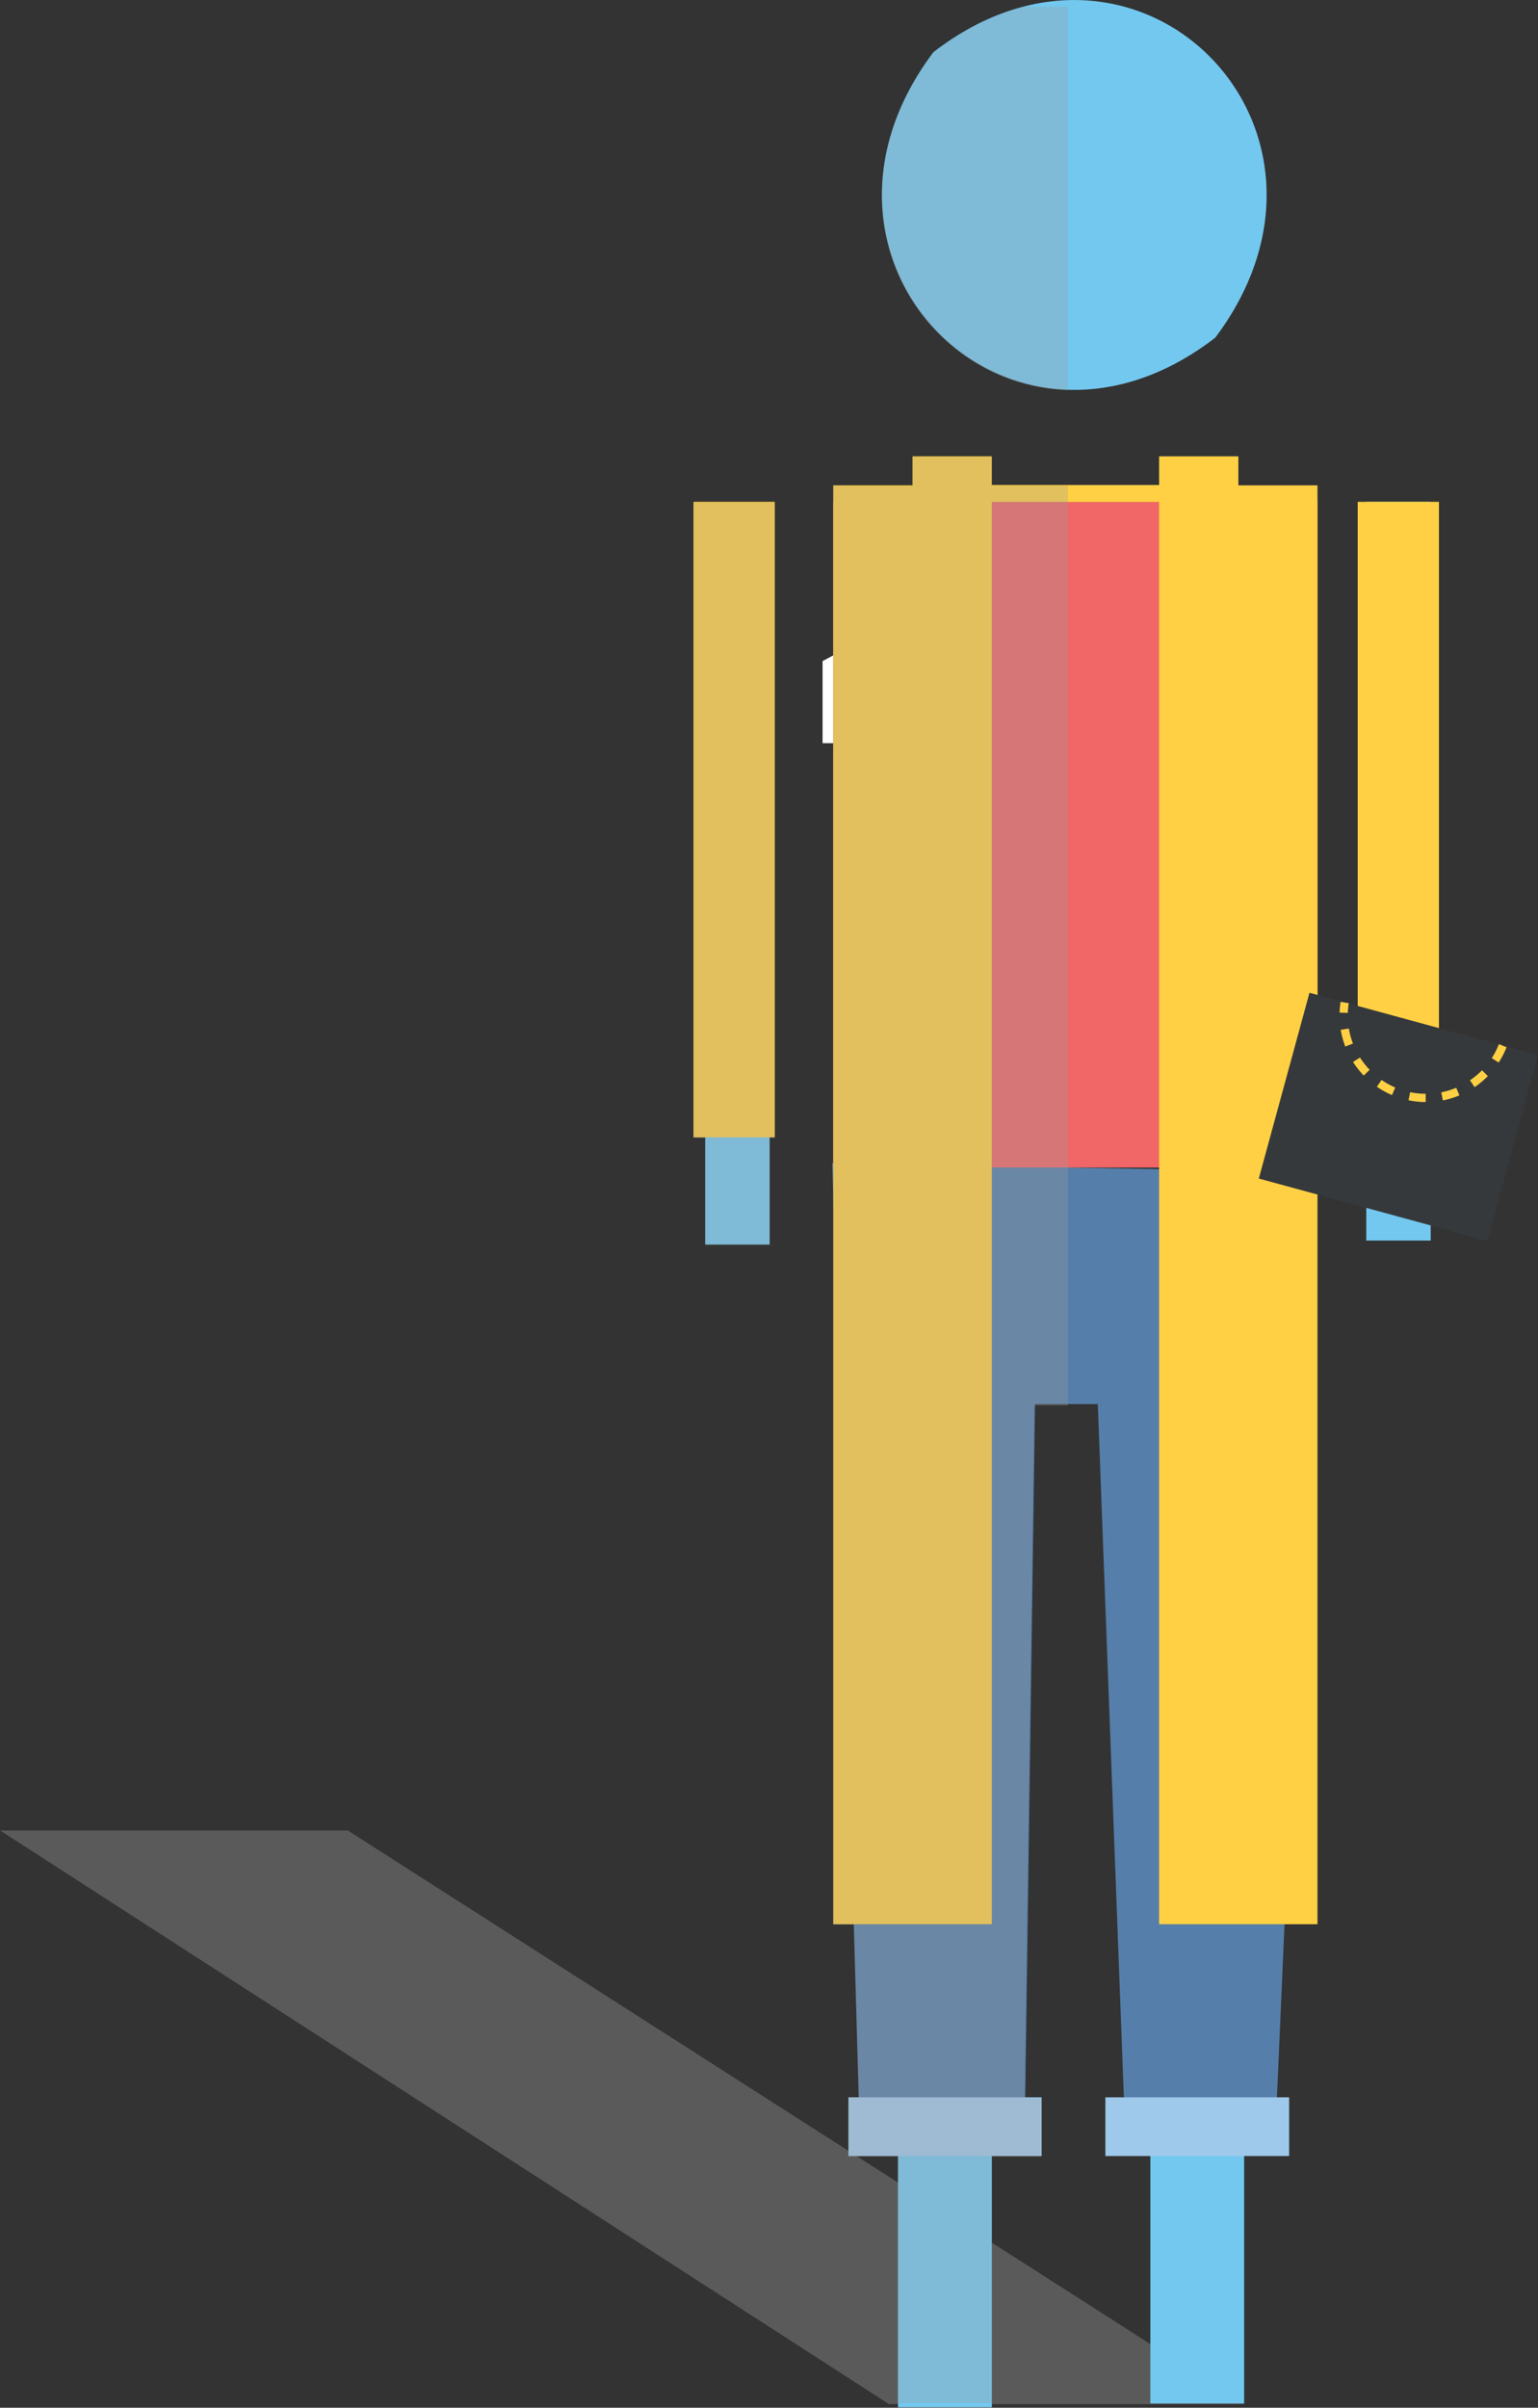<svg xmlns="http://www.w3.org/2000/svg" xmlns:xlink="http://www.w3.org/1999/xlink" viewBox="0 0 93.32 146.05"><rect x="0" y="0" width="93.32" height="146.05" fill="#333333" stroke="none"/><defs><style>.cls-1,.cls-11{fill:none;}.cls-2{isolation:isolate;}.cls-14,.cls-3{fill:#999;}.cls-3{fill-opacity:0.39;}.cls-13,.cls-3{mix-blend-mode:multiply;}.cls-4{fill:#73c8ef;}.cls-5{fill:#557faa;}.cls-6{fill:#9fc9eb;}.cls-7{fill:#fff;}.cls-8{fill:#f16667;}.cls-9{fill:#ffd043;}.cls-10{fill:#36393b;}.cls-11{stroke:#ffd043;stroke-miterlimit:10;stroke-width:0.5px;stroke-dasharray:1 1;}.cls-12{clip-path:url(#clip-path);}.cls-13{opacity:0.3;}</style><clipPath id="clip-path"><rect class="cls-1" x="41.71" y="0.4" width="23.1" height="145.36"/></clipPath></defs><title>Asset 26</title><g class="cls-2"><g id="Layer_2" data-name="Layer 2"><g id="Layer_1-2" data-name="Layer 1"><polygon class="cls-3" points="21.1 111.03 0 111.03 53.94 145.83 75.49 145.83 21.1 111.03"/><rect class="cls-4" x="54.49" y="103.56" width="5.69" height="42.46"/><rect class="cls-4" x="69.8" y="103.34" width="5.69" height="42.45"/><path class="cls-4" d="M73.74,20.48c9.5-12.65-4.62-26.95-17.1-17.32C47.11,15.81,61.25,30.14,73.74,20.48Z"/><rect class="cls-4" x="42.79" y="30.68" width="3.91" height="44.81"/><rect class="cls-4" x="82.9" y="30.44" width="3.91" height="44.81"/><polygon class="cls-5" points="50.5 70.55 79.94 71.1 77.33 130.63 68.32 130.63 66.61 85.17 62.8 85.17 62.16 130.63 52.2 130.48 50.5 70.55"/><rect class="cls-6" x="51.48" y="127.22" width="11.72" height="3.56"/><rect class="cls-6" x="67.07" y="127.22" width="11.15" height="3.56"/><polygon class="cls-7" points="53.26 38.32 49.91 40.1 49.91 45.08 53.26 45.08 53.26 38.32"/><polygon class="cls-7" points="79.85 40.1 76.5 38.32 76.5 45.08 79.85 45.08 79.85 40.1"/><rect class="cls-8" x="50.56" y="30.44" width="29.38" height="40.38"/><rect class="cls-9" x="42.08" y="30.44" width="4.93" height="38.55"/><rect class="cls-9" x="82.38" y="30.44" width="4.93" height="38.55"/><polygon class="cls-9" points="60.18 116.72 50.56 116.72 50.56 29.44 60.18 29.44 60.18 47.69 60.18 116.72"/><polygon class="cls-9" points="79.94 116.72 70.33 116.72 70.33 45.02 70.33 29.44 79.94 29.44 79.94 116.72"/><rect class="cls-9" x="59.79" y="29.42" width="11.04" height="1.03"/><rect class="cls-9" x="55.37" y="27.68" width="4.81" height="2.26"/><rect class="cls-9" x="70.33" y="27.68" width="4.81" height="2.26"/><rect class="cls-10" x="79.01" y="60.57" width="11.68" height="14.37" transform="translate(-2.85 131.77) rotate(-74.74)"/><path class="cls-11" d="M91.18,63.43a5,5,0,0,1-9.59-2.62"/><g class="cls-12"><g class="cls-13"><path class="cls-14" d="M73.73,20.51c9.5-12.65-4.62-26.95-17.1-17.32C47.1,15.85,61.25,30.17,73.73,20.51Z"/><polygon class="cls-14" points="42.08 69.02 42.79 69.02 42.79 75.52 46.7 75.52 46.7 69.02 47 69.02 47 30.47 42.08 30.47 42.08 69.02"/><path class="cls-14" d="M93.31,64l-6-1.64V30.47H82.38V61.06l-.79-.22h0l-1.65-.45V29.47H75.13V27.71H70.32v1.75H60.17V27.71H55.36v1.76H50.56V70.58h-.06l.06,2.29v43.88H51.8l.3,10.5h-.63v3.56h3v15.24h5.69V130.82h3v-3.56h-1l.59-42H66.6l1.58,42H67.06v3.56h2.73v15h5.69v-15h2.73v-3.56h-.74l.46-10.5h2V72.5l3,.81v2h3.91v-.91l3.44.94ZM64.62,70.85h5.7V71Z"/></g></g></g></g></g></svg>